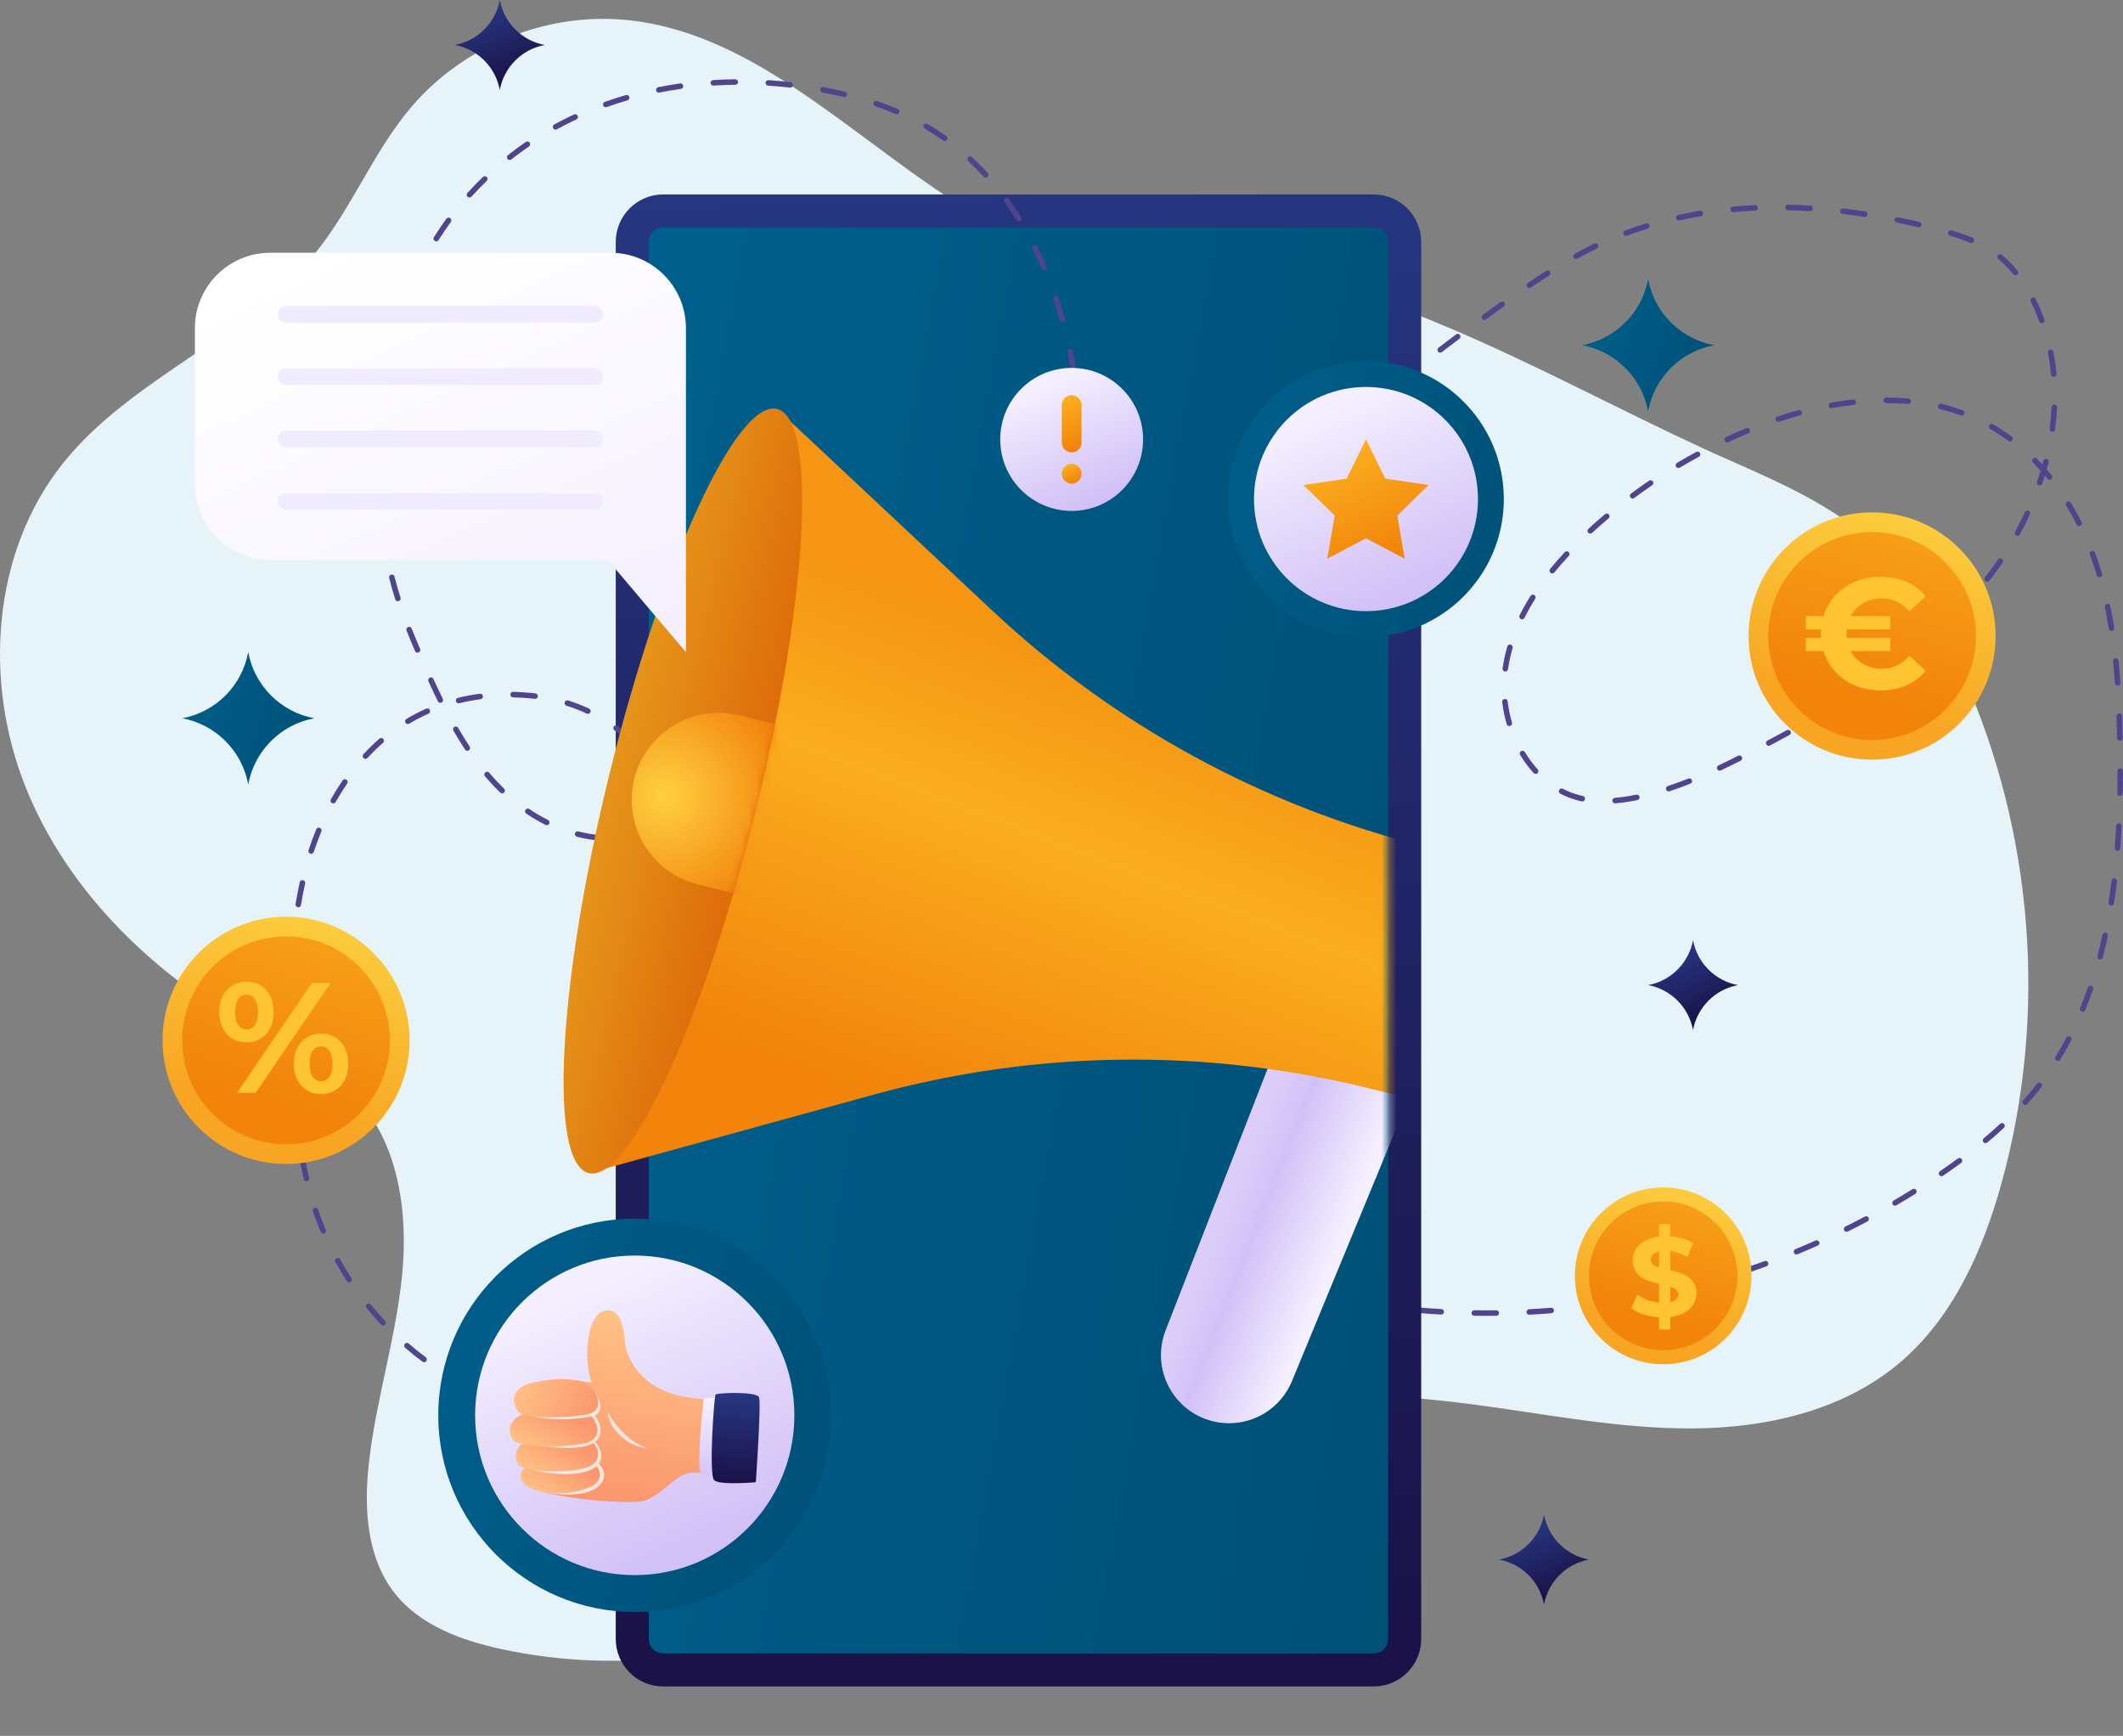 <svg width="285" height="233" viewBox="0 0 285 233" fill="none" xmlns="http://www.w3.org/2000/svg">
<rect x="0" y="0" width="285" height="233" fill="#808080" stroke="none"/>
<path d="M84.018 2.673C73.343 1.651 62.286 6.112 55.304 14.26C50.221 20.192 47.334 27.726 42.445 33.82C33.168 45.385 17.689 50.615 8.441 62.203C-1.099 74.156 -2.247 91.511 3.458 105.703C9.162 119.896 20.915 131.059 34.299 138.445C38.992 141.034 44.024 143.297 47.692 147.207C53.53 153.432 54.823 162.733 53.974 171.228C53.126 179.723 50.455 187.951 49.514 196.436C48.847 202.454 49.219 209.033 52.947 213.801C56.373 218.185 61.989 220.21 67.427 221.377C83.707 224.869 101.199 222.383 115.863 214.491C127.725 208.107 137.668 198.403 149.968 192.915C164.728 186.33 181.598 186.398 197.621 188.492C207.434 189.774 217.207 191.773 227.102 191.734C236.997 191.695 247.273 189.394 254.869 183.047C262.154 176.96 266.216 167.826 268.734 158.668C274.891 136.274 273.008 111.755 263.503 90.568C260.561 84.012 256.833 77.666 251.499 72.856C245.98 67.879 239.052 64.807 232.251 61.815C211.077 52.501 187.614 37.725 164.318 35.456C157.435 34.785 150.449 35.827 143.674 34.147C133.272 31.569 124.387 24.627 115.932 18.386C106.392 11.345 96.207 3.84 84.018 2.673Z" fill="#E6F4FA"/>
<path d="M199.56 176.622C199.007 176.622 198.456 176.617 197.904 176.608C197.7 176.605 197.537 176.438 197.54 176.233C197.543 176.029 197.717 175.866 197.915 175.869C198.895 175.884 199.876 175.884 200.86 175.874C201.035 175.86 201.231 176.035 201.234 176.239C201.236 176.443 201.072 176.611 200.869 176.613C200.432 176.619 199.995 176.622 199.56 176.622ZM205.295 176.469C205.099 176.469 204.936 176.315 204.926 176.118C204.915 175.915 205.071 175.74 205.276 175.73C206.256 175.677 207.236 175.612 208.215 175.533C208.416 175.521 208.597 175.668 208.612 175.872C208.628 176.075 208.477 176.254 208.274 176.27C207.288 176.35 206.303 176.415 205.315 176.468C205.307 176.469 205.301 176.469 205.295 176.469ZM193.48 176.449C193.473 176.449 193.466 176.449 193.459 176.448C192.472 176.392 191.486 176.321 190.501 176.238C190.298 176.221 190.148 176.042 190.165 175.839C190.182 175.635 190.365 175.488 190.563 175.501C191.542 175.583 192.521 175.654 193.501 175.71C193.705 175.722 193.86 175.896 193.849 176.1C193.837 176.297 193.674 176.449 193.48 176.449ZM212.652 175.827C212.468 175.827 212.308 175.689 212.286 175.501C212.262 175.299 212.406 175.115 212.608 175.09C213.583 174.972 214.556 174.84 215.527 174.696C215.727 174.666 215.917 174.805 215.946 175.007C215.977 175.209 215.837 175.397 215.635 175.427C214.658 175.572 213.678 175.705 212.696 175.824C212.682 175.826 212.667 175.827 212.652 175.827ZM186.125 175.769C186.109 175.769 186.093 175.768 186.077 175.766C185.097 175.64 184.118 175.501 183.141 175.348C182.94 175.316 182.802 175.126 182.834 174.925C182.866 174.723 183.059 174.587 183.257 174.617C184.226 174.769 185.197 174.909 186.17 175.033C186.372 175.059 186.516 175.244 186.49 175.447C186.467 175.632 186.308 175.769 186.125 175.769ZM219.951 174.69C219.778 174.69 219.623 174.567 219.589 174.39C219.551 174.19 219.683 173.996 219.883 173.957C220.848 173.774 221.81 173.577 222.769 173.368C222.973 173.324 223.165 173.45 223.209 173.65C223.253 173.85 223.126 174.047 222.927 174.09C221.961 174.301 220.992 174.499 220.021 174.684C219.997 174.688 219.974 174.69 219.951 174.69ZM227.159 173.066C226.994 173.066 226.845 172.956 226.802 172.789C226.75 172.592 226.868 172.39 227.066 172.339C228.015 172.09 228.962 171.829 229.905 171.556C230.104 171.498 230.306 171.611 230.363 171.808C230.419 172.004 230.307 172.209 230.111 172.266C229.162 172.541 228.209 172.804 227.252 173.054C227.221 173.062 227.19 173.066 227.159 173.066ZM234.239 170.961C234.085 170.961 233.941 170.863 233.889 170.708C233.824 170.514 233.928 170.305 234.122 170.24C235.053 169.929 235.98 169.605 236.903 169.269C237.096 169.2 237.306 169.298 237.377 169.49C237.447 169.682 237.348 169.894 237.156 169.964C236.227 170.303 235.295 170.628 234.356 170.943C234.318 170.955 234.279 170.961 234.239 170.961ZM241.162 168.382C241.017 168.382 240.879 168.295 240.82 168.153C240.743 167.963 240.833 167.747 241.021 167.67C241.929 167.296 242.833 166.91 243.73 166.512C243.916 166.43 244.134 166.512 244.217 166.699C244.3 166.887 244.216 167.105 244.03 167.187C243.125 167.589 242.217 167.978 241.303 168.354C241.257 168.374 241.209 168.382 241.162 168.382ZM247.893 165.336C247.757 165.336 247.626 165.26 247.562 165.13C247.472 164.947 247.546 164.725 247.73 164.635C248.61 164.2 249.484 163.753 250.352 163.293C250.533 163.199 250.756 163.266 250.851 163.447C250.947 163.627 250.878 163.851 250.698 163.946C249.823 164.41 248.943 164.86 248.058 165.298C248.004 165.324 247.948 165.336 247.893 165.336ZM254.397 161.832C254.27 161.832 254.147 161.766 254.078 161.648C253.975 161.472 254.035 161.245 254.211 161.142C255.059 160.647 255.899 160.14 256.732 159.619C256.906 159.513 257.134 159.564 257.241 159.737C257.349 159.91 257.296 160.139 257.123 160.247C256.284 160.77 255.437 161.282 254.583 161.78C254.525 161.816 254.461 161.832 254.397 161.832ZM260.639 157.877C260.521 157.877 260.405 157.821 260.334 157.716C260.219 157.546 260.262 157.317 260.431 157.202C261.239 156.649 262.041 156.082 262.833 155.501C262.996 155.38 263.228 155.415 263.349 155.58C263.469 155.745 263.434 155.976 263.27 156.097C262.471 156.683 261.663 157.254 260.848 157.812C260.784 157.856 260.711 157.877 260.639 157.877ZM266.545 153.439C266.439 153.439 266.335 153.394 266.261 153.306C266.131 153.149 266.152 152.917 266.309 152.786C267.076 152.144 267.817 151.491 268.513 150.845C268.661 150.705 268.895 150.714 269.034 150.864C269.173 151.014 269.165 151.248 269.015 151.387C268.311 152.041 267.559 152.702 266.782 153.353C266.714 153.411 266.629 153.439 266.545 153.439ZM271.87 148.324C271.783 148.324 271.695 148.293 271.625 148.23C271.472 148.094 271.459 147.861 271.594 147.708C272.032 147.216 272.459 146.713 272.874 146.199C273.073 145.952 273.27 145.703 273.463 145.452C273.588 145.29 273.819 145.26 273.981 145.384C274.142 145.508 274.173 145.74 274.049 145.902C273.851 146.158 273.652 146.411 273.449 146.663C273.026 147.186 272.592 147.697 272.146 148.199C272.073 148.282 271.972 148.324 271.87 148.324ZM276.263 142.396C276.197 142.396 276.131 142.379 276.07 142.342C275.896 142.235 275.842 142.008 275.948 141.833C276.45 141.015 276.935 140.157 277.392 139.283C277.488 139.102 277.713 139.034 277.892 139.127C278.072 139.222 278.142 139.446 278.048 139.627C277.582 140.515 277.088 141.387 276.579 142.22C276.509 142.333 276.388 142.396 276.263 142.396ZM279.588 135.804C279.541 135.804 279.494 135.796 279.448 135.777C279.259 135.699 279.169 135.484 279.247 135.294C279.611 134.408 279.961 133.484 280.284 132.548C280.351 132.356 280.561 132.254 280.755 132.319C280.948 132.387 281.05 132.597 280.983 132.79C280.654 133.739 280.3 134.676 279.931 135.576C279.871 135.719 279.734 135.804 279.588 135.804ZM281.923 128.792C281.892 128.792 281.86 128.788 281.828 128.779C281.631 128.728 281.514 128.524 281.565 128.328C281.811 127.4 282.042 126.437 282.252 125.469C282.295 125.269 282.495 125.144 282.69 125.186C282.891 125.229 283.017 125.425 282.973 125.625C282.761 126.605 282.528 127.579 282.28 128.517C282.235 128.683 282.086 128.792 281.923 128.792ZM283.423 121.553C283.403 121.553 283.384 121.551 283.365 121.548C283.164 121.516 283.026 121.328 283.057 121.126C283.206 120.17 283.342 119.188 283.461 118.208C283.485 118.006 283.675 117.861 283.873 117.886C284.074 117.91 284.219 118.094 284.195 118.298C284.075 119.285 283.938 120.276 283.788 121.24C283.759 121.423 283.601 121.553 283.423 121.553ZM284.262 114.205C284.252 114.205 284.243 114.205 284.233 114.205C284.03 114.189 283.878 114.012 283.893 113.807C283.968 112.828 284.029 111.846 284.08 110.864C284.091 110.661 284.242 110.504 284.467 110.514C284.671 110.524 284.828 110.699 284.818 110.902C284.767 111.89 284.705 112.878 284.63 113.864C284.614 114.058 284.453 114.205 284.262 114.205ZM216.817 107.829C216.626 107.829 216.464 107.682 216.449 107.489C216.433 107.285 216.585 107.107 216.788 107.091C217.697 107.018 218.639 106.879 219.664 106.666C219.86 106.623 220.059 106.752 220.101 106.952C220.143 107.152 220.014 107.347 219.814 107.389C218.758 107.609 217.787 107.753 216.846 107.828C216.837 107.829 216.826 107.829 216.817 107.829ZM212.409 107.575C212.383 107.575 212.356 107.572 212.329 107.566C212.178 107.532 212.026 107.495 211.875 107.456C211.045 107.24 210.235 106.929 209.468 106.533C209.287 106.439 209.216 106.216 209.31 106.035C209.403 105.853 209.626 105.782 209.808 105.876C210.526 106.247 211.284 106.539 212.061 106.741C212.204 106.778 212.347 106.813 212.489 106.845C212.689 106.889 212.814 107.086 212.77 107.286C212.731 107.457 212.578 107.575 212.409 107.575ZM284.602 106.819C284.6 106.819 284.597 106.819 284.594 106.819C284.391 106.815 284.229 106.646 284.232 106.442C284.251 105.457 284.26 104.472 284.261 103.491C284.261 103.287 284.427 103.121 284.631 103.121C284.835 103.121 285 103.287 285 103.492C284.999 104.478 284.99 105.466 284.971 106.456C284.968 106.658 284.802 106.819 284.602 106.819ZM224.014 106.229C223.858 106.229 223.714 106.131 223.663 105.976C223.598 105.782 223.704 105.573 223.897 105.508C224.788 105.213 225.715 104.875 226.653 104.503C226.842 104.427 227.057 104.521 227.132 104.71C227.207 104.9 227.115 105.114 226.925 105.19C225.974 105.568 225.034 105.911 224.13 106.21C224.09 106.224 224.052 106.229 224.014 106.229ZM206.149 103.876C206.049 103.876 205.949 103.836 205.877 103.757C205.211 103.029 204.602 102.213 204.07 101.332C203.964 101.157 204.02 100.93 204.195 100.825C204.369 100.72 204.597 100.775 204.702 100.95C205.209 101.789 205.788 102.565 206.422 103.257C206.559 103.408 206.549 103.642 206.399 103.78C206.328 103.845 206.238 103.876 206.149 103.876ZM230.852 103.442C230.713 103.442 230.581 103.364 230.518 103.23C230.431 103.046 230.51 102.825 230.694 102.738C231.581 102.319 232.463 101.886 233.34 101.443C233.521 101.35 233.744 101.424 233.836 101.606C233.928 101.789 233.855 102.011 233.673 102.102C232.791 102.548 231.903 102.985 231.01 103.407C230.958 103.431 230.905 103.442 230.852 103.442ZM237.442 100.101C237.309 100.101 237.181 100.029 237.115 99.904C237.02 99.724 237.089 99.499 237.269 99.404C238.138 98.945 239.006 98.48 239.871 98.009C240.05 97.913 240.274 97.977 240.372 98.157C240.47 98.337 240.403 98.561 240.225 98.659C239.357 99.131 238.486 99.597 237.615 100.058C237.56 100.087 237.501 100.101 237.442 100.101ZM284.583 99.424C284.383 99.424 284.218 99.264 284.214 99.062C284.195 98.079 284.169 97.095 284.134 96.111C284.127 95.906 284.286 95.735 284.49 95.728C284.692 95.713 284.866 95.881 284.873 96.085C284.908 97.073 284.934 98.061 284.953 99.047C284.956 99.251 284.795 99.42 284.591 99.424C284.588 99.424 284.586 99.424 284.583 99.424ZM202.618 97.455C202.458 97.455 202.311 97.35 202.263 97.189C201.983 96.225 201.781 95.231 201.662 94.233C201.638 94.03 201.782 93.846 201.986 93.822C202.184 93.796 202.372 93.943 202.396 94.146C202.509 95.103 202.704 96.057 202.973 96.982C203.03 97.178 202.918 97.383 202.721 97.44C202.687 97.451 202.652 97.455 202.618 97.455ZM243.917 96.539C243.789 96.539 243.665 96.473 243.597 96.354C243.495 96.176 243.556 95.951 243.733 95.849C244.585 95.359 245.433 94.859 246.274 94.352C246.446 94.247 246.675 94.302 246.781 94.478C246.886 94.652 246.83 94.88 246.655 94.986C245.809 95.496 244.958 95.997 244.102 96.491C244.044 96.523 243.98 96.539 243.917 96.539ZM250.218 92.679C250.098 92.679 249.98 92.62 249.909 92.511C249.798 92.341 249.845 92.112 250.015 92C250.838 91.461 251.651 90.911 252.454 90.349C252.621 90.233 252.851 90.272 252.969 90.439C253.085 90.607 253.045 90.837 252.878 90.954C252.068 91.521 251.249 92.075 250.421 92.619C250.358 92.659 250.288 92.679 250.218 92.679ZM284.277 92.037C284.085 92.037 283.923 91.887 283.909 91.693C283.841 90.712 283.759 89.733 283.661 88.757C283.64 88.554 283.788 88.373 283.991 88.352C284.178 88.335 284.375 88.479 284.395 88.683C284.495 89.667 284.577 90.653 284.646 91.641C284.66 91.844 284.507 92.021 284.303 92.036C284.294 92.036 284.286 92.037 284.277 92.037ZM202.077 90.135C202.06 90.135 202.042 90.134 202.024 90.131C201.822 90.102 201.682 89.915 201.711 89.713C201.852 88.733 202.066 87.744 202.347 86.775C202.404 86.579 202.605 86.463 202.805 86.523C203.001 86.579 203.114 86.784 203.057 86.98C202.785 87.917 202.579 88.872 202.442 89.818C202.416 90.002 202.258 90.135 202.077 90.135ZM256.231 88.387C256.122 88.387 256.012 88.338 255.939 88.245C255.814 88.084 255.843 87.851 256.004 87.726C256.782 87.118 257.551 86.494 258.286 85.871C258.442 85.74 258.675 85.759 258.807 85.915C258.938 86.071 258.919 86.304 258.763 86.436C258.02 87.065 257.244 87.696 256.458 88.31C256.391 88.362 256.311 88.387 256.231 88.387ZM283.459 84.69C283.281 84.69 283.124 84.561 283.095 84.379C282.938 83.399 282.758 82.426 282.561 81.488C282.519 81.288 282.647 81.092 282.847 81.05C283.044 81.01 283.242 81.136 283.284 81.336C283.485 82.285 283.666 83.27 283.825 84.261C283.856 84.463 283.719 84.653 283.518 84.685C283.498 84.689 283.478 84.69 283.459 84.69ZM261.811 83.546C261.714 83.546 261.618 83.508 261.545 83.434C261.404 83.287 261.408 83.053 261.554 82.911C262.264 82.221 262.956 81.516 263.61 80.813C263.749 80.664 263.983 80.656 264.132 80.795C264.281 80.934 264.289 81.167 264.151 81.317C263.488 82.029 262.787 82.744 262.068 83.442C261.996 83.511 261.903 83.546 261.811 83.546ZM204.326 83.126C204.271 83.126 204.215 83.114 204.161 83.087C203.978 82.995 203.904 82.773 203.995 82.591C204.427 81.726 204.923 80.849 205.468 79.986C205.579 79.814 205.808 79.763 205.978 79.872C206.15 79.981 206.202 80.209 206.093 80.381C205.56 81.224 205.077 82.078 204.656 82.922C204.592 83.052 204.461 83.126 204.326 83.126ZM266.768 78.072C266.688 78.072 266.608 78.046 266.54 77.994C266.38 77.868 266.352 77.635 266.477 77.475L266.773 77.094C267.266 76.459 267.752 75.792 268.218 75.113C268.333 74.944 268.563 74.902 268.731 75.018C268.9 75.133 268.942 75.363 268.827 75.532C268.353 76.223 267.858 76.901 267.357 77.548L267.059 77.931C266.986 78.023 266.878 78.072 266.768 78.072ZM281.833 77.483C281.675 77.483 281.528 77.379 281.48 77.219C281.328 76.712 281.168 76.208 280.999 75.706C280.856 75.281 280.705 74.859 280.549 74.438C280.476 74.247 280.574 74.034 280.764 73.962C280.958 73.89 281.169 73.987 281.24 74.179C281.4 74.607 281.553 75.037 281.699 75.468C281.871 75.978 282.034 76.491 282.188 77.006C282.247 77.202 282.136 77.407 281.941 77.466C281.904 77.477 281.868 77.483 281.833 77.483ZM208.382 76.963C208.3 76.963 208.216 76.936 208.148 76.88C207.99 76.751 207.967 76.518 208.096 76.359C208.704 75.615 209.365 74.86 210.059 74.116C210.198 73.966 210.433 73.958 210.58 74.097C210.73 74.237 210.738 74.471 210.598 74.62C209.915 75.353 209.265 76.095 208.668 76.827C208.595 76.917 208.489 76.963 208.382 76.963ZM270.841 71.911C270.781 71.911 270.721 71.897 270.665 71.866C270.485 71.769 270.419 71.544 270.518 71.364C270.983 70.51 271.426 69.629 271.834 68.744C271.918 68.558 272.141 68.478 272.323 68.563C272.509 68.649 272.589 68.868 272.504 69.054C272.09 69.953 271.639 70.85 271.165 71.718C271.098 71.841 270.972 71.911 270.841 71.911ZM213.482 71.622C213.383 71.622 213.284 71.581 213.211 71.502C213.072 71.352 213.082 71.117 213.233 70.98C213.959 70.312 214.71 69.651 215.462 69.015C215.618 68.883 215.852 68.903 215.983 69.059C216.115 69.215 216.094 69.448 215.938 69.58C215.193 70.21 214.451 70.864 213.732 71.524C213.661 71.589 213.572 71.622 213.482 71.622ZM279.115 70.617C278.981 70.617 278.852 70.543 278.786 70.414C278.342 69.537 277.863 68.676 277.363 67.855C277.257 67.681 277.312 67.454 277.485 67.347C277.66 67.24 277.887 67.296 277.994 67.471C278.504 68.308 278.993 69.186 279.446 70.081C279.538 70.262 279.465 70.485 279.283 70.577C279.228 70.604 279.171 70.617 279.115 70.617ZM219.174 66.913C219.062 66.913 218.95 66.861 218.878 66.763C218.756 66.599 218.791 66.368 218.954 66.246C219.741 65.66 220.556 65.08 221.374 64.523C221.541 64.409 221.772 64.451 221.886 64.62C222.001 64.789 221.958 65.019 221.789 65.133C220.979 65.686 220.173 66.26 219.394 66.839C219.329 66.889 219.25 66.913 219.174 66.913ZM273.812 65.15C273.773 65.15 273.733 65.145 273.694 65.131C273.5 65.065 273.397 64.856 273.463 64.662C273.63 64.171 273.786 63.675 273.934 63.177C273.6 62.798 273.259 62.431 272.914 62.077C272.773 61.931 272.776 61.697 272.922 61.554C273.067 61.413 273.302 61.415 273.444 61.561C273.689 61.813 273.933 62.072 274.173 62.336C274.216 62.176 274.258 62.016 274.3 61.856C274.351 61.659 274.55 61.537 274.75 61.591C274.948 61.642 275.067 61.844 275.015 62.041C274.933 62.359 274.846 62.678 274.755 62.996C274.982 63.26 275.205 63.529 275.424 63.802C275.552 63.961 275.527 64.194 275.368 64.322C275.208 64.449 274.976 64.424 274.849 64.265C274.735 64.124 274.62 63.983 274.504 63.844C274.394 64.198 274.28 64.551 274.162 64.901C274.11 65.054 273.966 65.15 273.812 65.15ZM225.321 62.815C225.196 62.815 225.073 62.751 225.004 62.634C224.899 62.459 224.957 62.232 225.132 62.127C225.978 61.625 226.847 61.132 227.716 60.662C227.893 60.565 228.12 60.632 228.217 60.811C228.314 60.991 228.247 61.215 228.067 61.313C227.207 61.778 226.347 62.266 225.51 62.763C225.451 62.799 225.386 62.815 225.321 62.815ZM231.856 59.372C231.716 59.372 231.583 59.293 231.521 59.158C231.436 58.972 231.515 58.753 231.701 58.667C232.596 58.253 233.511 57.852 234.423 57.475C234.613 57.399 234.828 57.487 234.905 57.677C234.983 57.865 234.893 58.081 234.704 58.16C233.802 58.532 232.896 58.929 232.01 59.338C231.961 59.362 231.908 59.372 231.856 59.372ZM269.848 59.267C269.771 59.267 269.694 59.243 269.627 59.193C268.844 58.611 268.026 58.073 267.195 57.595C267.018 57.492 266.957 57.267 267.059 57.09C267.161 56.911 267.387 56.851 267.563 56.953C268.419 57.447 269.262 58 270.068 58.599C270.232 58.721 270.266 58.952 270.144 59.116C270.072 59.215 269.96 59.267 269.848 59.267ZM275.514 57.967C275.498 57.967 275.481 57.966 275.464 57.964C275.262 57.936 275.121 57.75 275.148 57.547C275.279 56.575 275.37 55.595 275.418 54.635C275.427 54.432 275.607 54.272 275.804 54.284C276.008 54.294 276.164 54.468 276.155 54.672C276.107 55.653 276.015 56.653 275.879 57.647C275.855 57.832 275.696 57.967 275.514 57.967ZM182.749 57.592C182.671 57.592 182.592 57.567 182.524 57.516C182.362 57.393 182.331 57.16 182.455 56.998C183.041 56.23 183.678 55.456 184.35 54.695C184.486 54.541 184.72 54.528 184.872 54.663C185.025 54.799 185.039 55.032 184.904 55.185C184.244 55.933 183.617 56.695 183.042 57.448C182.97 57.542 182.861 57.592 182.749 57.592ZM238.714 56.633C238.559 56.633 238.415 56.536 238.363 56.38C238.299 56.187 238.403 55.977 238.596 55.913C239.546 55.597 240.503 55.306 241.442 55.048C241.642 54.995 241.842 55.109 241.897 55.307C241.951 55.503 241.835 55.708 241.638 55.761C240.71 56.016 239.766 56.303 238.829 56.615C238.792 56.627 238.753 56.633 238.714 56.633ZM263.362 55.782C263.32 55.782 263.279 55.776 263.237 55.76C262.34 55.435 261.401 55.155 260.447 54.925C260.249 54.877 260.126 54.677 260.174 54.478C260.222 54.28 260.413 54.157 260.62 54.206C261.6 54.441 262.565 54.731 263.488 55.064C263.68 55.134 263.78 55.345 263.71 55.537C263.655 55.689 263.514 55.782 263.362 55.782ZM245.861 54.785C245.687 54.785 245.531 54.66 245.498 54.481C245.462 54.28 245.595 54.088 245.796 54.051C246.785 53.871 247.778 53.725 248.743 53.615C248.941 53.587 249.129 53.737 249.153 53.941C249.175 54.144 249.03 54.327 248.827 54.35C247.877 54.458 246.902 54.602 245.928 54.779C245.905 54.783 245.883 54.785 245.861 54.785ZM256.16 54.228C256.148 54.228 256.138 54.228 256.127 54.227C255.181 54.143 254.199 54.1 253.208 54.099C253.005 54.098 252.839 53.933 252.839 53.729C252.839 53.525 253.005 53.36 253.209 53.36C254.22 53.36 255.225 53.405 256.192 53.49C256.395 53.509 256.545 53.688 256.527 53.891C256.51 54.084 256.349 54.228 256.16 54.228ZM187.712 52.126C187.614 52.126 187.517 52.087 187.444 52.01C187.304 51.862 187.31 51.628 187.459 51.487C188.149 50.833 188.891 50.162 189.664 49.494C189.818 49.361 190.051 49.376 190.186 49.532C190.319 49.687 190.302 49.92 190.148 50.053C189.382 50.715 188.648 51.378 187.967 52.024C187.895 52.092 187.803 52.126 187.712 52.126ZM275.701 50.59C275.511 50.59 275.35 50.445 275.333 50.253C275.245 49.279 275.109 48.305 274.927 47.363C274.889 47.162 275.02 46.968 275.22 46.929C275.418 46.893 275.613 47.021 275.652 47.222C275.839 48.19 275.978 49.187 276.068 50.187C276.086 50.39 275.937 50.57 275.734 50.588C275.723 50.59 275.712 50.59 275.701 50.59ZM193.338 47.337C193.228 47.337 193.119 47.289 193.046 47.195C192.92 47.033 192.949 46.801 193.111 46.676C193.89 46.069 194.677 45.472 195.47 44.881C195.633 44.759 195.864 44.792 195.987 44.957C196.109 45.12 196.074 45.353 195.911 45.475C195.123 46.062 194.339 46.656 193.563 47.259C193.497 47.312 193.418 47.337 193.338 47.337ZM274.109 43.391C273.958 43.391 273.817 43.298 273.762 43.148C273.508 42.451 273.221 41.757 272.91 41.087C272.813 40.88 272.714 40.674 272.613 40.469C272.522 40.287 272.597 40.065 272.779 39.973C272.961 39.882 273.184 39.956 273.274 40.139C273.379 40.349 273.48 40.561 273.58 40.773C273.901 41.464 274.196 42.177 274.457 42.893C274.527 43.086 274.428 43.297 274.236 43.367C274.194 43.383 274.151 43.391 274.109 43.391ZM199.271 42.932C199.157 42.932 199.044 42.878 198.972 42.778C198.852 42.612 198.89 42.381 199.055 42.262L201.455 40.534C201.62 40.415 201.851 40.452 201.97 40.619C202.089 40.786 202.051 41.016 201.885 41.136L199.487 42.862C199.423 42.91 199.347 42.932 199.271 42.932ZM205.301 38.659C205.184 38.659 205.068 38.602 204.996 38.497C204.882 38.328 204.925 38.098 205.094 37.983C205.912 37.427 206.736 36.88 207.57 36.348C207.74 36.239 207.97 36.288 208.079 36.461C208.189 36.633 208.139 36.861 207.966 36.971C207.14 37.499 206.322 38.042 205.51 38.595C205.446 38.638 205.373 38.659 205.301 38.659ZM270.567 36.941C270.46 36.941 270.354 36.894 270.281 36.805C269.65 36.035 268.965 35.35 268.248 34.771C268.089 34.642 268.065 34.41 268.193 34.251C268.322 34.092 268.554 34.068 268.713 34.196C269.469 34.807 270.189 35.527 270.852 36.336C270.982 36.494 270.958 36.727 270.801 36.857C270.733 36.912 270.651 36.941 270.567 36.941ZM211.574 34.756C211.444 34.756 211.318 34.687 211.25 34.565C211.151 34.386 211.216 34.161 211.395 34.062C212.286 33.571 213.175 33.111 214.038 32.695C214.223 32.607 214.443 32.684 214.531 32.868C214.619 33.052 214.543 33.273 214.359 33.361C213.508 33.77 212.631 34.224 211.752 34.709C211.696 34.741 211.635 34.756 211.574 34.756ZM264.66 32.631C264.613 32.631 264.564 32.622 264.518 32.602C263.704 32.26 262.805 31.942 261.769 31.63C261.574 31.571 261.463 31.365 261.522 31.17C261.581 30.974 261.784 30.863 261.982 30.922C263.043 31.242 263.966 31.568 264.803 31.92C264.991 31.999 265.08 32.216 265.001 32.404C264.942 32.546 264.805 32.631 264.66 32.631ZM218.277 31.662C218.127 31.662 217.985 31.57 217.93 31.422C217.858 31.23 217.956 31.017 218.147 30.946C219.066 30.603 220.014 30.281 220.965 29.987C221.163 29.927 221.368 30.037 221.427 30.232C221.487 30.427 221.378 30.634 221.183 30.694C220.244 30.983 219.31 31.301 218.405 31.639C218.363 31.655 218.319 31.662 218.277 31.662ZM257.589 30.52C257.562 30.52 257.533 30.517 257.505 30.51C256.55 30.285 255.591 30.075 254.628 29.88C254.428 29.839 254.299 29.644 254.339 29.445C254.38 29.244 254.572 29.119 254.775 29.155C255.745 29.353 256.711 29.564 257.673 29.791C257.872 29.837 257.995 30.037 257.948 30.235C257.909 30.405 257.758 30.52 257.589 30.52ZM225.36 29.586C225.19 29.586 225.038 29.468 225.001 29.295C224.956 29.096 225.083 28.898 225.283 28.855C226.244 28.644 227.227 28.456 228.204 28.295C228.402 28.258 228.595 28.398 228.628 28.6C228.661 28.801 228.525 28.992 228.324 29.024C227.359 29.183 226.389 29.369 225.44 29.577C225.414 29.583 225.387 29.586 225.36 29.586ZM250.338 29.114C250.319 29.114 250.3 29.113 250.282 29.11C249.308 28.963 248.327 28.832 247.365 28.721C247.163 28.697 247.017 28.514 247.041 28.311C247.064 28.108 247.254 27.96 247.451 27.986C248.421 28.098 249.41 28.23 250.393 28.379C250.595 28.41 250.734 28.598 250.703 28.8C250.675 28.982 250.517 29.114 250.338 29.114ZM232.658 28.471C232.469 28.471 232.308 28.326 232.291 28.134C232.273 27.931 232.423 27.751 232.626 27.733C233.597 27.645 234.596 27.577 235.591 27.533C235.811 27.512 235.968 27.682 235.976 27.886C235.985 28.09 235.827 28.263 235.623 28.272C234.639 28.316 233.653 28.382 232.692 28.469C232.681 28.471 232.67 28.471 232.658 28.471ZM242.992 28.335C242.985 28.335 242.978 28.335 242.971 28.334C241.99 28.276 241.001 28.237 240.032 28.218C239.828 28.215 239.666 28.046 239.67 27.841C239.674 27.637 239.82 27.483 240.047 27.479C241.025 27.498 242.024 27.537 243.014 27.596C243.218 27.608 243.374 27.783 243.362 27.986C243.35 28.183 243.187 28.335 242.992 28.335Z" fill="#50448C"/>
<path d="M184.408 226.369H89.039C85.517 226.369 82.661 223.511 82.661 219.985V32.481C82.661 28.955 85.517 26.097 89.039 26.097H184.408C187.93 26.097 190.786 28.955 190.786 32.481V219.984C190.786 223.511 187.93 226.369 184.408 226.369Z" fill="url(#paint0_linear_376_10986)"/>
<path d="M89.04 221.931C87.967 221.931 87.094 221.058 87.094 219.984V32.482C87.094 31.408 87.967 30.535 89.04 30.535H184.407C185.48 30.535 186.353 31.408 186.353 32.482V219.985C186.353 221.059 185.48 221.932 184.407 221.932L89.04 221.931Z" fill="url(#paint1_linear_376_10986)"/>
<path d="M63.211 186.715C63.156 186.715 63.1 186.702 63.047 186.676C62.164 186.238 61.282 185.759 60.427 185.253C60.251 185.148 60.193 184.922 60.297 184.746C60.401 184.572 60.628 184.513 60.803 184.616C61.643 185.114 62.508 185.584 63.375 186.014C63.558 186.105 63.633 186.326 63.542 186.509C63.478 186.639 63.347 186.715 63.211 186.715ZM56.928 182.844C56.851 182.844 56.773 182.82 56.707 182.77C55.915 182.177 55.134 181.549 54.384 180.902C54.23 180.768 54.213 180.535 54.346 180.38C54.478 180.225 54.712 180.208 54.866 180.341C55.603 180.977 56.371 181.595 57.149 182.177C57.312 182.299 57.346 182.531 57.223 182.695C57.152 182.793 57.04 182.844 56.928 182.844ZM51.428 177.922C51.33 177.922 51.231 177.882 51.158 177.805C50.481 177.082 49.82 176.327 49.196 175.561C49.067 175.402 49.091 175.169 49.249 175.04C49.407 174.911 49.64 174.936 49.769 175.092C50.383 175.847 51.032 176.588 51.698 177.299C51.837 177.448 51.83 177.682 51.681 177.821C51.61 177.888 51.519 177.922 51.428 177.922ZM46.867 172.116C46.747 172.116 46.629 172.057 46.558 171.948C46.014 171.115 45.495 170.256 45.017 169.395C44.918 169.217 44.983 168.991 45.161 168.892C45.34 168.791 45.564 168.857 45.663 169.035C46.133 169.881 46.642 170.724 47.176 171.544C47.288 171.715 47.24 171.944 47.069 172.055C47.006 172.097 46.936 172.116 46.867 172.116ZM43.4 165.598C43.256 165.598 43.119 165.513 43.059 165.371C42.869 164.917 42.686 164.46 42.511 163.997C42.334 163.528 42.165 163.055 42.004 162.58C41.939 162.387 42.042 162.177 42.235 162.111C42.428 162.048 42.638 162.15 42.703 162.343C42.861 162.809 43.027 163.274 43.202 163.736C43.373 164.188 43.553 164.638 43.74 165.084C43.819 165.272 43.73 165.488 43.543 165.567C43.496 165.588 43.448 165.598 43.4 165.598ZM41.136 158.568C40.969 158.568 40.818 158.454 40.777 158.284C40.556 157.35 40.35 156.37 40.168 155.371C40.131 155.17 40.264 154.977 40.465 154.94C40.666 154.91 40.858 155.037 40.895 155.238C41.075 156.224 41.277 157.191 41.496 158.114C41.543 158.312 41.421 158.511 41.222 158.559C41.193 158.565 41.164 158.568 41.136 158.568ZM39.884 151.285C39.699 151.285 39.54 151.146 39.517 150.958C39.407 150.016 39.309 149.021 39.226 148.002C39.209 147.799 39.36 147.62 39.563 147.603C39.772 147.589 39.945 147.738 39.962 147.941C40.045 148.952 40.142 149.938 40.251 150.873C40.275 151.075 40.129 151.259 39.928 151.283C39.913 151.284 39.899 151.285 39.884 151.285ZM39.317 143.913C39.121 143.913 38.958 143.759 38.949 143.56C38.904 142.572 38.869 141.584 38.839 140.598C38.833 140.394 38.994 140.224 39.198 140.217C39.392 140.215 39.571 140.371 39.578 140.576C39.607 141.558 39.642 142.541 39.687 143.526C39.696 143.729 39.538 143.903 39.334 143.911C39.329 143.914 39.323 143.913 39.317 143.913ZM39.117 136.522C38.915 136.522 38.75 136.358 38.748 136.156C38.742 135.662 38.74 135.167 38.74 134.672C38.74 134.178 38.742 133.684 38.748 133.19C38.75 132.986 38.92 132.785 39.121 132.824C39.325 132.827 39.489 132.994 39.487 133.199C39.482 133.69 39.479 134.181 39.479 134.672C39.479 135.164 39.481 135.657 39.486 136.148C39.489 136.352 39.325 136.52 39.121 136.522C39.121 136.522 39.118 136.522 39.117 136.522ZM39.26 129.129C39.254 129.129 39.246 129.129 39.24 129.129C39.036 129.117 38.88 128.943 38.892 128.74C38.949 127.721 39.022 126.724 39.11 125.775C39.13 125.572 39.312 125.426 39.512 125.442C39.715 125.461 39.865 125.641 39.846 125.845C39.758 126.784 39.685 127.772 39.629 128.78C39.618 128.977 39.455 129.129 39.26 129.129ZM40.041 121.78C40.021 121.78 40.001 121.778 39.981 121.775C39.78 121.741 39.643 121.551 39.676 121.349C39.84 120.356 40.03 119.373 40.242 118.426C40.286 118.228 40.485 118.105 40.683 118.146C40.882 118.191 41.007 118.389 40.963 118.588C40.755 119.521 40.567 120.49 40.406 121.47C40.375 121.651 40.219 121.78 40.041 121.78ZM41.771 114.598C41.733 114.598 41.694 114.592 41.655 114.58C41.461 114.515 41.356 114.306 41.42 114.112C41.732 113.167 42.081 112.226 42.459 111.314C42.538 111.125 42.754 111.036 42.943 111.114C43.131 111.193 43.22 111.409 43.142 111.598C42.77 112.493 42.428 113.416 42.122 114.344C42.07 114.5 41.926 114.598 41.771 114.598ZM80.452 112.818C80.441 112.818 80.432 112.817 80.421 112.817C79.439 112.737 78.439 112.568 77.449 112.316C77.251 112.266 77.132 112.065 77.182 111.866C77.233 111.668 77.433 111.547 77.632 111.599C78.581 111.841 79.54 112.003 80.481 112.08C80.684 112.096 80.836 112.275 80.82 112.479C80.803 112.672 80.642 112.818 80.452 112.818ZM84.858 112.549C84.692 112.549 84.543 112.437 84.5 112.269C84.451 112.071 84.571 111.87 84.769 111.821C85.306 111.685 85.742 111.498 86.102 111.25C86.43 111.022 86.715 110.728 86.948 110.376C87.06 110.206 87.29 110.158 87.46 110.271C87.63 110.385 87.677 110.614 87.564 110.784C87.279 111.214 86.929 111.575 86.522 111.857C86.088 112.157 85.573 112.38 84.949 112.537C84.919 112.545 84.888 112.549 84.858 112.549ZM73.401 110.764C73.346 110.764 73.289 110.751 73.236 110.725C72.358 110.283 71.487 109.773 70.647 109.207C70.477 109.093 70.433 108.863 70.546 108.694C70.66 108.525 70.89 108.48 71.059 108.594C71.874 109.141 72.719 109.636 73.568 110.064C73.751 110.155 73.824 110.377 73.732 110.56C73.666 110.69 73.536 110.764 73.401 110.764ZM44.739 107.839C44.677 107.839 44.615 107.823 44.557 107.791C44.38 107.691 44.317 107.465 44.417 107.287C44.912 106.411 45.444 105.557 45.997 104.75C46.112 104.58 46.343 104.538 46.51 104.654C46.679 104.77 46.722 105 46.606 105.168C46.064 105.958 45.545 106.794 45.061 107.651C44.993 107.771 44.868 107.839 44.739 107.839ZM88.005 106.669C87.822 106.669 87.663 106.533 87.639 106.347C87.515 105.404 87.268 104.477 86.905 103.591C86.828 103.402 86.918 103.186 87.107 103.109C87.295 103.031 87.511 103.121 87.589 103.31C87.976 104.254 88.239 105.244 88.372 106.25C88.398 106.453 88.256 106.638 88.054 106.665C88.037 106.667 88.021 106.669 88.005 106.669ZM67.408 106.485C67.316 106.485 67.223 106.451 67.151 106.381C66.922 106.161 66.698 105.937 66.478 105.709C66.013 105.228 65.553 104.719 65.108 104.195C64.976 104.039 64.995 103.806 65.151 103.674C65.307 103.541 65.539 103.561 65.672 103.717C66.105 104.228 66.555 104.725 67.009 105.195C67.222 105.416 67.441 105.633 67.663 105.848C67.811 105.989 67.815 106.224 67.674 106.371C67.601 106.447 67.505 106.485 67.408 106.485ZM49.058 101.859C48.968 101.859 48.878 101.827 48.807 101.761C48.657 101.622 48.648 101.388 48.787 101.238C49.472 100.496 50.193 99.793 50.931 99.148C51.084 99.013 51.319 99.029 51.452 99.184C51.587 99.338 51.571 99.571 51.417 99.705C50.699 100.333 49.996 101.018 49.329 101.74C49.257 101.819 49.157 101.859 49.058 101.859ZM62.739 100.774C62.619 100.774 62.501 100.716 62.431 100.609C61.907 99.817 61.381 98.963 60.868 98.072C60.766 97.895 60.827 97.669 61.004 97.567C61.181 97.465 61.407 97.526 61.508 97.703C62.014 98.581 62.532 99.421 63.047 100.201C63.16 100.371 63.113 100.601 62.943 100.713C62.879 100.754 62.809 100.774 62.739 100.774ZM84.877 100.099C84.776 100.099 84.675 100.058 84.602 99.977C83.982 99.285 83.268 98.627 82.481 98.021C82.319 97.896 82.29 97.664 82.414 97.502C82.538 97.34 82.769 97.309 82.932 97.435C83.754 98.068 84.5 98.757 85.151 99.483C85.288 99.634 85.275 99.868 85.123 100.005C85.054 100.068 84.965 100.099 84.877 100.099ZM54.749 97.184C54.623 97.184 54.501 97.121 54.432 97.005C54.327 96.83 54.383 96.603 54.558 96.497C54.94 96.268 55.327 96.049 55.723 95.841C56.207 95.585 56.711 95.341 57.222 95.115C57.41 95.033 57.627 95.118 57.709 95.304C57.791 95.49 57.707 95.709 57.521 95.792C57.027 96.01 56.538 96.247 56.068 96.495C55.684 96.697 55.309 96.909 54.94 97.131C54.879 97.167 54.813 97.184 54.749 97.184ZM78.916 95.814C78.864 95.814 78.811 95.803 78.761 95.779C77.894 95.376 76.982 95.021 76.051 94.725C75.857 94.663 75.749 94.456 75.811 94.261C75.873 94.067 76.079 93.958 76.275 94.021C77.236 94.326 78.177 94.692 79.072 95.109C79.258 95.195 79.338 95.415 79.251 95.6C79.188 95.735 79.055 95.814 78.916 95.814ZM61.563 94.399C61.397 94.399 61.246 94.286 61.205 94.118C61.156 93.919 61.277 93.719 61.475 93.671C62.432 93.436 63.422 93.25 64.416 93.116C64.618 93.088 64.804 93.231 64.832 93.433C64.859 93.636 64.716 93.821 64.515 93.849C63.546 93.978 62.582 94.16 61.651 94.388C61.621 94.397 61.592 94.399 61.563 94.399ZM59.114 94.336C58.977 94.336 58.846 94.26 58.782 94.129C58.346 93.241 57.925 92.345 57.514 91.447C57.429 91.261 57.51 91.041 57.696 90.957C57.882 90.87 58.1 90.954 58.186 91.138C58.594 92.031 59.013 92.921 59.446 93.803C59.536 93.986 59.46 94.207 59.277 94.297C59.224 94.323 59.169 94.336 59.114 94.336ZM71.835 93.805C71.821 93.805 71.807 93.804 71.793 93.803L71.669 93.789C70.742 93.684 69.804 93.622 68.881 93.605C68.677 93.602 68.515 93.433 68.518 93.229C68.522 93.025 68.671 92.844 68.894 92.866C69.84 92.883 70.802 92.947 71.753 93.054L71.876 93.069C72.079 93.092 72.224 93.275 72.201 93.478C72.18 93.666 72.02 93.805 71.835 93.805ZM56.051 87.607C55.908 87.607 55.772 87.523 55.712 87.383C55.323 86.475 54.942 85.561 54.577 84.641C54.502 84.451 54.594 84.236 54.784 84.161C54.972 84.086 55.188 84.178 55.263 84.368C55.625 85.281 56.004 86.189 56.391 87.091C56.471 87.279 56.385 87.496 56.197 87.577C56.15 87.596 56.1 87.607 56.051 87.607ZM53.414 80.701C53.257 80.701 53.112 80.602 53.062 80.444C52.749 79.465 52.473 78.501 52.243 77.579C52.193 77.381 52.314 77.18 52.511 77.131C52.711 77.081 52.91 77.201 52.959 77.399C53.186 78.306 53.457 79.255 53.766 80.219C53.828 80.413 53.721 80.622 53.526 80.684C53.489 80.696 53.451 80.701 53.414 80.701ZM51.786 73.501C51.601 73.501 51.441 73.363 51.419 73.174C51.299 72.166 51.231 71.161 51.215 70.187C51.212 69.983 51.375 69.815 51.579 69.811C51.786 69.778 51.95 69.971 51.954 70.175C51.969 71.123 52.035 72.103 52.153 73.087C52.177 73.289 52.032 73.473 51.83 73.498C51.815 73.5 51.8 73.501 51.786 73.501Z" fill="#50448C"/>
<mask id="mask0_376_10986" style="mask-type:luminance" maskUnits="userSpaceOnUse" x="42" y="11" width="145" height="222">
<path d="M61.383 222.695C55.642 220.226 52.153 214.485 51.842 208.243L42.904 28.799C42.485 20.401 47.95 12.796 56.335 12.172C97.403 9.115 168.772 26.562 182.196 29.967C183.695 30.347 185.653 30.332 186.218 31.772C186.304 31.992 186.352 32.231 186.352 32.482V219.985C186.352 221.059 185.479 221.932 184.407 221.932C184.407 221.932 116.291 246.317 61.383 222.695Z" fill="white"/>
</mask>
<g mask="url(#mask0_376_10986)">
<path d="M170.161 143.466L156.48 178.56C154.474 183.704 157.446 189.441 162.803 190.765C167.191 191.849 171.712 189.559 173.439 185.379L189.123 147.401C189.123 147.401 175.128 137.599 170.161 143.466Z" fill="url(#paint2_linear_376_10986)"/>
<path d="M104.321 54.895L133.261 82.003C149.706 97.408 169.824 108.334 191.693 113.737L197.097 115.072C199.245 126.496 196.337 138.29 189.124 147.401L183.719 146.066C161.851 140.663 138.965 140.964 117.245 146.941L79.026 157.457L104.321 54.895Z" fill="url(#paint3_linear_376_10986)"/>
<path d="M81.849 103.749C74.864 132.07 73.601 156.116 79.027 157.457C84.453 158.798 94.514 136.925 101.499 108.603C108.484 80.282 109.747 56.236 104.321 54.895C98.895 53.554 88.834 75.426 81.849 103.749Z" fill="url(#paint4_linear_376_10986)"/>
<mask id="mask1_376_10986" style="mask-type:luminance" maskUnits="userSpaceOnUse" x="75" y="54" width="33" height="104">
<path d="M101.5 108.59C108.484 80.267 109.746 56.221 104.319 54.88C98.892 53.54 88.832 75.413 81.849 103.736C74.865 132.059 73.603 156.106 79.03 157.446C84.457 158.787 94.517 136.913 101.5 108.59Z" fill="white"/>
</mask>
<g mask="url(#mask1_376_10986)">
<path d="M93.674 118.697L99.094 120.036C105.349 121.582 111.672 117.76 113.216 111.499C114.76 105.237 110.941 98.91 104.685 97.364L99.265 96.025C93.01 94.48 86.688 98.302 85.144 104.563C83.599 110.823 87.418 117.152 93.674 118.697Z" fill="url(#paint5_radial_376_10986)"/>
</g>
</g>
<path d="M144.951 57.826C144.756 57.826 144.592 57.673 144.583 57.475C144.534 56.498 144.463 55.51 144.373 54.54C144.354 54.337 144.504 54.156 144.707 54.138C144.905 54.118 145.089 54.268 145.109 54.472C145.2 55.452 145.271 56.45 145.32 57.439C145.331 57.643 145.174 57.816 144.97 57.826C144.964 57.826 144.957 57.826 144.951 57.826ZM144.187 50.474C144.009 50.474 143.852 50.344 143.823 50.163C143.669 49.186 143.491 48.212 143.297 47.269C143.256 47.069 143.385 46.873 143.584 46.832C143.774 46.794 143.98 46.919 144.02 47.12C144.218 48.074 144.396 49.059 144.554 50.046C144.586 50.248 144.449 50.438 144.246 50.469C144.227 50.472 144.207 50.474 144.187 50.474ZM53.737 43.85C53.709 43.85 53.681 43.847 53.653 43.841C53.455 43.794 53.33 43.596 53.377 43.397C53.427 43.181 53.48 42.965 53.535 42.749C53.585 42.551 53.785 42.431 53.984 42.482C54.182 42.533 54.301 42.734 54.251 42.932C54.198 43.142 54.146 43.353 54.097 43.564C54.057 43.735 53.905 43.85 53.737 43.85ZM142.615 43.251C142.454 43.251 142.306 43.144 142.26 42.981C141.995 42.035 141.705 41.089 141.398 40.171C141.333 39.977 141.437 39.768 141.63 39.703C141.824 39.638 142.033 39.742 142.098 39.936C142.409 40.866 142.703 41.824 142.971 42.781C143.027 42.978 142.912 43.182 142.715 43.237C142.682 43.246 142.648 43.251 142.615 43.251ZM55.246 38.988C55.201 38.988 55.156 38.98 55.112 38.963C54.923 38.889 54.828 38.675 54.902 38.485C55.258 37.567 55.658 36.646 56.09 35.746C56.179 35.562 56.399 35.484 56.583 35.573C56.767 35.661 56.844 35.882 56.756 36.066C56.332 36.948 55.94 37.852 55.59 38.752C55.534 38.898 55.394 38.988 55.246 38.988ZM140.173 36.275C140.029 36.275 139.893 36.19 139.833 36.05C139.447 35.147 139.033 34.25 138.603 33.386C138.511 33.203 138.586 32.981 138.768 32.89C138.952 32.798 139.173 32.874 139.263 33.056C139.701 33.933 140.121 34.843 140.512 35.76C140.592 35.948 140.506 36.165 140.318 36.246C140.27 36.265 140.221 36.275 140.173 36.275ZM58.564 32.394C58.497 32.394 58.429 32.376 58.368 32.338C58.196 32.229 58.143 32 58.252 31.828C58.775 30.993 59.339 30.162 59.926 29.359C60.046 29.194 60.278 29.159 60.442 29.279C60.607 29.4 60.642 29.631 60.522 29.796C59.945 30.585 59.392 31.401 58.878 32.221C58.807 32.333 58.688 32.394 58.564 32.394ZM136.769 29.716C136.646 29.716 136.525 29.655 136.456 29.542C135.936 28.71 135.385 27.892 134.819 27.112C134.699 26.946 134.736 26.715 134.901 26.595C135.067 26.474 135.297 26.512 135.418 26.677C135.993 27.471 136.554 28.304 137.082 29.151C137.19 29.324 137.138 29.553 136.965 29.661C136.903 29.698 136.836 29.716 136.769 29.716ZM63.025 26.511C62.936 26.511 62.847 26.48 62.777 26.415C62.626 26.278 62.614 26.045 62.751 25.893C63.412 25.163 64.11 24.442 64.826 23.752C64.973 23.61 65.207 23.615 65.348 23.761C65.49 23.908 65.486 24.142 65.338 24.284C64.635 24.963 63.949 25.671 63.299 26.39C63.225 26.47 63.126 26.511 63.025 26.511ZM132.32 23.826C132.22 23.826 132.12 23.786 132.047 23.707C131.385 22.983 130.692 22.285 129.987 21.63C129.837 21.491 129.829 21.257 129.967 21.108C130.105 20.958 130.34 20.948 130.49 21.088C131.209 21.756 131.916 22.469 132.592 23.207C132.73 23.358 132.719 23.592 132.569 23.73C132.498 23.794 132.408 23.826 132.32 23.826ZM68.422 21.473C68.313 21.473 68.205 21.425 68.132 21.332C68.006 21.172 68.033 20.939 68.193 20.813C68.969 20.201 69.777 19.608 70.594 19.046C70.764 18.932 70.993 18.974 71.108 19.143C71.223 19.311 71.18 19.541 71.012 19.657C70.208 20.208 69.413 20.792 68.651 21.393C68.583 21.447 68.502 21.473 68.422 21.473ZM126.81 18.93C126.736 18.93 126.66 18.908 126.595 18.862C125.803 18.297 124.979 17.763 124.145 17.274C123.969 17.17 123.91 16.944 124.012 16.768C124.116 16.591 124.341 16.533 124.519 16.636C125.371 17.136 126.215 17.683 127.025 18.26C127.191 18.378 127.229 18.609 127.111 18.775C127.039 18.876 126.926 18.93 126.81 18.93ZM74.58 17.402C74.45 17.402 74.323 17.332 74.255 17.21C74.158 17.031 74.224 16.806 74.402 16.707C74.709 16.54 75.016 16.376 75.326 16.216C75.899 15.921 76.478 15.637 77.063 15.365C77.249 15.28 77.468 15.36 77.553 15.545C77.639 15.73 77.558 15.95 77.374 16.036C76.799 16.303 76.229 16.582 75.665 16.873C75.361 17.03 75.058 17.192 74.757 17.356C74.701 17.387 74.64 17.402 74.58 17.402ZM120.372 15.336C120.323 15.336 120.274 15.326 120.227 15.306C119.351 14.932 118.431 14.579 117.493 14.258C117.3 14.191 117.198 13.981 117.263 13.788C117.33 13.595 117.54 13.494 117.732 13.558C118.687 13.886 119.624 14.245 120.517 14.626C120.705 14.706 120.792 14.923 120.712 15.111C120.652 15.252 120.515 15.336 120.372 15.336ZM81.319 14.393C81.167 14.393 81.025 14.299 80.971 14.147C80.903 13.955 81.003 13.744 81.195 13.675C82.121 13.345 83.074 13.037 84.028 12.76C84.225 12.703 84.43 12.816 84.486 13.012C84.543 13.208 84.43 13.414 84.234 13.47C83.294 13.743 82.355 14.046 81.443 14.371C81.403 14.386 81.361 14.393 81.319 14.393ZM113.357 13.042C113.328 13.042 113.299 13.039 113.27 13.032C112.345 12.807 111.379 12.601 110.399 12.416C110.199 12.378 110.067 12.184 110.105 11.984C110.143 11.783 110.333 11.652 110.536 11.69C111.528 11.877 112.506 12.087 113.444 12.314C113.643 12.362 113.764 12.561 113.716 12.76C113.675 12.928 113.524 13.042 113.357 13.042ZM88.437 12.433C88.264 12.433 88.11 12.312 88.075 12.136C88.035 11.936 88.165 11.741 88.365 11.701C89.329 11.509 90.316 11.34 91.298 11.2C91.499 11.169 91.687 11.312 91.716 11.514C91.745 11.715 91.604 11.903 91.403 11.932C90.433 12.07 89.46 12.237 88.51 12.426C88.485 12.431 88.46 12.433 88.437 12.433ZM106.086 11.76C106.072 11.76 106.058 11.759 106.044 11.758C105.072 11.647 104.087 11.559 103.118 11.496C102.915 11.483 102.76 11.308 102.773 11.104C102.786 10.9 102.957 10.75 103.165 10.758C104.146 10.821 105.142 10.911 106.126 11.023C106.329 11.045 106.474 11.229 106.451 11.431C106.431 11.62 106.271 11.76 106.086 11.76ZM95.758 11.485C95.564 11.485 95.402 11.335 95.389 11.139C95.377 10.935 95.531 10.759 95.735 10.747C96.717 10.685 97.716 10.649 98.707 10.639C98.898 10.648 99.078 10.8 99.08 11.005C99.082 11.209 98.919 11.376 98.715 11.378C97.737 11.389 96.75 11.425 95.78 11.485C95.773 11.485 95.766 11.485 95.758 11.485Z" fill="#50448C"/>
<path d="M183.375 85.505C193.594 85.505 201.878 77.214 201.878 66.986C201.878 56.759 193.594 48.468 183.375 48.468C173.157 48.468 164.873 56.759 164.873 66.986C164.873 77.214 173.157 85.505 183.375 85.505Z" fill="url(#paint6_linear_376_10986)"/>
<path d="M183.375 82.034C191.678 82.034 198.409 75.297 198.409 66.987C198.409 58.677 191.678 51.94 183.375 51.94C175.073 51.94 168.342 58.677 168.342 66.987C168.342 75.297 175.073 82.034 183.375 82.034Z" fill="url(#paint7_linear_376_10986)"/>
<path d="M183.375 58.977L185.975 64.25L191.79 65.095L187.582 69.2L188.575 74.995L183.375 72.259L178.175 74.995L179.169 69.2L174.961 65.095L180.775 64.25L183.375 58.977Z" fill="url(#paint8_linear_376_10986)"/>
<path d="M143.864 68.577C149.159 68.577 153.452 64.281 153.452 58.981C153.452 53.68 149.159 49.384 143.864 49.384C138.568 49.384 134.275 53.68 134.275 58.981C134.275 64.281 138.568 68.577 143.864 68.577Z" fill="url(#paint9_linear_376_10986)"/>
<path d="M143.864 60.735C143.13 60.735 142.536 60.14 142.536 59.406V54.379C142.536 53.644 143.131 53.05 143.864 53.05C144.597 53.05 145.191 53.645 145.191 54.379V59.406C145.191 60.141 144.597 60.735 143.864 60.735Z" fill="url(#paint10_linear_376_10986)"/>
<path d="M145.191 63.581C145.191 64.316 144.597 64.91 143.864 64.91C143.13 64.91 142.536 64.315 142.536 63.581C142.536 62.848 143.131 62.252 143.864 62.252C144.597 62.252 145.191 62.847 145.191 63.581Z" fill="url(#paint11_linear_376_10986)"/>
<path d="M223.274 183.118C229.823 183.118 235.132 177.805 235.132 171.251C235.132 164.696 229.823 159.383 223.274 159.383C216.726 159.383 211.417 164.696 211.417 171.251C211.417 177.805 216.726 183.118 223.274 183.118Z" fill="url(#paint12_linear_376_10986)"/>
<path d="M223.274 181.229C228.781 181.229 233.244 176.761 233.244 171.25C233.244 165.739 228.781 161.271 223.274 161.271C217.768 161.271 213.304 165.739 213.304 171.25C213.304 176.761 217.768 181.229 223.274 181.229Z" fill="url(#paint13_linear_376_10986)"/>
<path d="M224.227 176.773V178.459H222.722V176.817C221.232 176.727 219.802 176.26 218.975 175.612L219.802 173.775C220.555 174.332 221.638 174.739 222.722 174.844V172.328C221.051 171.922 219.185 171.364 219.185 169.21C219.185 167.614 220.344 166.243 222.722 165.972V164.299H224.227V165.942C225.355 166.032 226.454 166.333 227.282 166.86L226.53 168.713C225.763 168.276 224.98 168.021 224.228 167.929V170.491C225.898 170.882 227.734 171.44 227.734 173.563C227.733 175.13 226.59 176.486 224.227 176.773ZM222.722 170.114V167.975C221.925 168.156 221.608 168.593 221.608 169.09C221.608 169.618 222.059 169.904 222.722 170.114ZM225.311 173.745C225.311 173.217 224.874 172.931 224.227 172.706V174.784C224.979 174.619 225.311 174.227 225.311 173.745Z" fill="#FFC431"/>
<path d="M251.318 101.965C260.476 101.965 267.9 94.534 267.9 85.368C267.9 76.202 260.476 68.772 251.318 68.772C242.16 68.772 234.736 76.202 234.736 85.368C234.736 94.534 242.16 101.965 251.318 101.965Z" fill="url(#paint14_linear_376_10986)"/>
<path d="M251.318 99.323C259.018 99.323 265.26 93.075 265.26 85.368C265.26 77.661 259.018 71.414 251.318 71.414C243.618 71.414 237.376 77.661 237.376 85.368C237.376 93.075 243.618 99.323 251.318 99.323Z" fill="url(#paint15_linear_376_10986)"/>
<path d="M256.329 88.013L258.496 90.035C257.107 91.742 255.003 92.669 252.435 92.669C248.71 92.669 245.763 90.562 244.795 87.382H242.416V85.612H244.479C244.458 85.423 244.458 85.233 244.458 85.043C244.458 84.854 244.458 84.664 244.479 84.474H242.416V82.704H244.795C245.763 79.523 248.71 77.416 252.435 77.416C255.003 77.416 257.107 78.343 258.496 80.029L256.329 82.052C255.319 80.913 254.076 80.324 252.603 80.324C250.73 80.324 249.215 81.23 248.435 82.704H253.761V84.474H247.909C247.888 84.664 247.888 84.853 247.888 85.043C247.888 85.233 247.888 85.423 247.909 85.612H253.761V87.382H248.435C249.215 88.856 250.729 89.762 252.603 89.762C254.076 89.762 255.319 89.172 256.329 88.013Z" fill="#FFC431"/>
<path d="M38.4 156.239C47.558 156.239 54.983 148.808 54.983 139.642C54.983 130.476 47.558 123.045 38.4 123.045C29.242 123.045 21.818 130.476 21.818 139.642C21.818 148.808 29.242 156.239 38.4 156.239Z" fill="url(#paint16_linear_376_10986)"/>
<path d="M38.4 153.596C46.1 153.596 52.343 147.349 52.343 139.642C52.343 131.935 46.1 125.688 38.4 125.688C30.7 125.688 24.458 131.935 24.458 139.642C24.458 147.349 30.7 153.596 38.4 153.596Z" fill="url(#paint17_linear_376_10986)"/>
<path d="M29.435 135.84C29.435 133.355 30.95 131.774 33.097 131.774C35.243 131.774 36.738 133.333 36.738 135.84C36.738 138.348 35.244 139.906 33.097 139.906C30.95 139.906 29.435 138.326 29.435 135.84ZM34.633 135.84C34.633 134.26 34.023 133.502 33.097 133.502C32.191 133.502 31.56 134.282 31.56 135.84C31.56 137.399 32.191 138.178 33.097 138.178C34.023 138.178 34.633 137.42 34.633 135.84ZM41.873 131.942H44.379L34.318 146.689H31.813L41.873 131.942ZM39.453 142.792C39.453 140.306 40.969 138.726 43.095 138.726C45.242 138.726 46.757 140.306 46.757 142.792C46.757 145.277 45.242 146.857 43.095 146.857C40.968 146.857 39.453 145.277 39.453 142.792ZM44.631 142.792C44.631 141.233 44.02 140.454 43.094 140.454C42.189 140.454 41.558 141.212 41.558 142.792C41.558 144.372 42.189 145.13 43.094 145.13C44.02 145.13 44.631 144.351 44.631 142.792Z" fill="#FFC431"/>
<path d="M221.248 37.461C222.083 41.971 225.608 45.499 230.113 46.335C225.608 47.171 222.083 50.699 221.248 55.209C220.412 50.699 216.887 47.171 212.382 46.335C216.887 45.499 220.412 41.971 221.248 37.461Z" fill="url(#paint18_linear_376_10986)"/>
<path d="M33.324 87.537C34.159 92.046 37.684 95.574 42.19 96.411C37.684 97.247 34.159 100.775 33.324 105.284C32.488 100.775 28.963 97.247 24.458 96.411C28.963 95.575 32.488 92.047 33.324 87.537Z" fill="url(#paint19_linear_376_10986)"/>
<path d="M207.274 203.3C207.842 206.367 210.24 208.767 213.305 209.336C210.24 209.905 207.842 212.305 207.274 215.372C206.706 212.305 204.308 209.905 201.243 209.336C204.308 208.767 206.706 206.368 207.274 203.3Z" fill="url(#paint20_linear_376_10986)"/>
<path d="M67.094 0C67.663 3.067 70.061 5.468 73.125 6.036C70.061 6.605 67.663 9.005 67.094 12.073C66.526 9.005 64.128 6.605 61.063 6.036C64.128 5.468 66.526 3.068 67.094 0Z" fill="url(#paint21_linear_376_10986)"/>
<path d="M227.278 126.191C227.846 129.258 230.244 131.659 233.309 132.227C230.244 132.796 227.846 135.196 227.278 138.263C226.71 135.196 224.312 132.796 221.247 132.227C224.312 131.659 226.71 129.258 227.278 126.191Z" fill="url(#paint22_linear_376_10986)"/>
<path d="M92.084 87.536L81.597 75.165H36.277C30.692 75.165 26.164 70.634 26.164 65.043V44.05C26.164 38.461 30.692 33.929 36.277 33.929H81.972C87.557 33.929 92.084 38.46 92.084 44.05V87.536Z" fill="url(#paint23_linear_376_10986)"/>
<path d="M79.849 43.287H38.399C37.787 43.287 37.291 42.791 37.291 42.178C37.291 41.565 37.787 41.069 38.399 41.069H79.849C80.462 41.069 80.957 41.565 80.957 42.178C80.957 42.791 80.462 43.287 79.849 43.287Z" fill="#F0EBFF"/>
<path d="M79.849 51.658H38.399C37.787 51.658 37.291 51.162 37.291 50.549C37.291 49.936 37.787 49.44 38.399 49.44H79.849C80.462 49.44 80.957 49.936 80.957 50.549C80.957 51.162 80.462 51.658 79.849 51.658Z" fill="#F0EBFF"/>
<path d="M79.849 60.03H38.399C37.787 60.03 37.291 59.534 37.291 58.921C37.291 58.308 37.787 57.812 38.399 57.812H79.849C80.462 57.812 80.957 58.308 80.957 58.921C80.957 59.534 80.462 60.03 79.849 60.03Z" fill="#F0EBFF"/>
<path d="M79.849 68.403H38.399C37.787 68.403 37.291 67.907 37.291 67.294C37.291 66.681 37.787 66.185 38.399 66.185H79.849C80.462 66.185 80.957 66.681 80.957 67.294C80.957 67.906 80.462 68.403 79.849 68.403Z" fill="#F0EBFF"/>
<path d="M85.21 216.37C99.775 216.37 111.583 204.552 111.583 189.973C111.583 175.394 99.775 163.576 85.21 163.576C70.644 163.576 58.836 175.394 58.836 189.973C58.836 204.552 70.644 216.37 85.21 216.37Z" fill="url(#paint24_linear_376_10986)"/>
<path d="M85.21 211.421C97.045 211.421 106.639 201.819 106.639 189.973C106.639 178.128 97.045 168.526 85.21 168.526C73.375 168.526 63.781 178.128 63.781 189.973C63.781 201.819 73.375 211.421 85.21 211.421Z" fill="url(#paint25_linear_376_10986)"/>
<path d="M91.793 187.469C86.229 186.464 84.005 182.448 83.836 179.772C83.668 177.096 82.637 175.156 80.702 176.12C78.767 177.085 78.31 182.653 79.451 185.581C74.501 184.811 69.882 185.396 69.429 187.836C74.266 192.111 72.584 196.998 70.782 199.396C73.133 201.05 83.539 201.907 86.081 201.522C88.623 201.137 90.738 197.574 93.049 197.671C95.361 197.768 97.673 197.866 97.673 197.866L98.088 187.98C98.088 187.98 94.578 187.972 91.793 187.469Z" fill="url(#paint26_linear_376_10986)"/>
<path d="M86.786 194.305C84.185 193.51 82.058 190.631 81.606 189.514C81.629 191.878 84.646 194.355 86.786 194.305Z" fill="#F9E6E1"/>
<path d="M73.899 200.441C77.425 200.897 79.802 200.367 80.696 199.105C81.589 197.842 80.854 196.736 79.848 196.026L73.899 200.441Z" fill="#F9E6E1"/>
<path d="M79.352 196.361C80.528 196.642 81.415 198.72 79.039 199.682C76.663 200.644 72.765 200.944 70.577 199.357C69.611 198.657 69.361 196.9 72.169 196.262C74.976 195.624 77.695 195.965 79.352 196.361Z" fill="url(#paint27_linear_376_10986)"/>
<path d="M71.381 197.261C73.668 197.891 78.256 198.399 80.07 196.794C81.885 195.189 79.4 192.989 79.4 192.989L71.381 197.261Z" fill="#F9E6E1"/>
<path d="M78.794 193.045C79.97 193.326 81.367 195.929 78.992 196.891C76.616 197.854 70.243 197.59 69.601 196.583C68.958 195.577 68.939 193.762 71.746 193.124C74.553 192.486 77.136 192.649 78.794 193.045Z" fill="url(#paint28_linear_376_10986)"/>
<path d="M79.378 189.493C80.955 191.051 80.709 192.519 80.282 193.125C79.855 193.73 78.54 194.899 72.509 194.061C72.903 194.012 79.378 189.493 79.378 189.493Z" fill="#F9E6E1"/>
<path d="M78.549 189.524C79.814 189.827 81.411 192.898 78.762 193.664C76.348 194.361 69.519 194.322 68.828 193.239C68.136 192.157 68.115 190.204 71.136 189.517C74.157 188.83 76.765 189.098 78.549 189.524Z" fill="url(#paint29_linear_376_10986)"/>
<path d="M79.838 186.868C80.709 188.125 80.762 189.088 80.281 189.739C79.8 190.39 74.353 190.859 71.679 190.121L79.838 186.868Z" fill="#F9E6E1"/>
<path d="M77.586 185.301C79.871 185.631 81.662 189.213 78.912 189.818C76.431 190.363 70.191 190.499 69.499 189.417C68.808 188.334 68.438 186.29 71.459 185.603C74.48 184.916 76.058 185.081 77.586 185.301Z" fill="url(#paint30_linear_376_10986)"/>
<path d="M94.502 187.753C94.325 188.172 93.49 197.149 94.121 197.731C94.752 198.313 98.709 197.838 98.709 197.838C98.709 197.838 99.549 188.615 99.308 187.952C99.066 187.289 95.018 187.523 94.502 187.753Z" fill="url(#paint31_linear_376_10986)"/>
<path d="M96.058 187.173C95.855 187.651 95.109 198.003 95.892 198.694C96.675 199.386 101.464 198.955 101.464 198.955C101.464 198.955 102.208 188.321 101.895 187.547C101.582 186.773 96.676 186.923 96.058 187.173Z" fill="url(#paint32_linear_376_10986)"/>
<defs>
<linearGradient id="paint0_linear_376_10986" x1="134.143" y1="24.306" x2="139.163" y2="222.226" gradientUnits="userSpaceOnUse">
<stop stop-color="#263681"/>
<stop offset="0.996" stop-color="#1A1248"/>
</linearGradient>
<linearGradient id="paint1_linear_376_10986" x1="87.094" y1="30.535" x2="217.186" y2="54.491" gradientUnits="userSpaceOnUse">
<stop stop-color="#005F8C"/>
<stop offset="1" stop-color="#005076"/>
</linearGradient>
<linearGradient id="paint2_linear_376_10986" x1="178.882" y1="169.695" x2="163.845" y2="163.772" gradientUnits="userSpaceOnUse">
<stop stop-color="#F5F0FF"/>
<stop offset="0.695" stop-color="#D2C1F7"/>
<stop offset="1" stop-color="#DCCEF9"/>
</linearGradient>
<linearGradient id="paint3_linear_376_10986" x1="151.622" y1="90.935" x2="128.113" y2="152.068" gradientUnits="userSpaceOnUse">
<stop stop-color="#F59513"/>
<stop offset="0.37" stop-color="#FAAD1E"/>
<stop offset="0.996" stop-color="#F2830B"/>
</linearGradient>
<linearGradient id="paint4_linear_376_10986" x1="80.757" y1="103.479" x2="100.955" y2="108.46" gradientUnits="userSpaceOnUse">
<stop stop-color="#E6971C"/>
<stop offset="0.996" stop-color="#DE6D0A"/>
</linearGradient>
<radialGradient id="paint5_radial_376_10986" cx="0" cy="0" r="1" gradientUnits="userSpaceOnUse" gradientTransform="translate(89.16 106.81) rotate(-166.126) scale(17.05 17.063)">
<stop stop-color="#FFD042"/>
<stop offset="1" stop-color="#F2830B"/>
</radialGradient>
<linearGradient id="paint6_linear_376_10986" x1="164.873" y1="48.468" x2="209.411" y2="64.269" gradientUnits="userSpaceOnUse">
<stop stop-color="#005F8C"/>
<stop offset="1" stop-color="#005076"/>
</linearGradient>
<linearGradient id="paint7_linear_376_10986" x1="177.886" y1="54.779" x2="188.884" y2="79.196" gradientUnits="userSpaceOnUse">
<stop stop-color="#F5F0FF"/>
<stop offset="0.996" stop-color="#D2C1F7"/>
</linearGradient>
<linearGradient id="paint8_linear_376_10986" x1="180.952" y1="61.082" x2="187.07" y2="74.665" gradientUnits="userSpaceOnUse">
<stop stop-color="#FAAD1E"/>
<stop offset="0.996" stop-color="#F2830B"/>
</linearGradient>
<linearGradient id="paint9_linear_376_10986" x1="140.363" y1="51.194" x2="147.377" y2="66.767" gradientUnits="userSpaceOnUse">
<stop stop-color="#F5F0FF"/>
<stop offset="0.996" stop-color="#D2C1F7"/>
</linearGradient>
<linearGradient id="paint10_linear_376_10986" x1="142.543" y1="53.955" x2="145.189" y2="59.831" gradientUnits="userSpaceOnUse">
<stop stop-color="#FAAD1E"/>
<stop offset="0.996" stop-color="#F2830B"/>
</linearGradient>
<linearGradient id="paint11_linear_376_10986" x1="143.379" y1="62.503" x2="144.35" y2="64.66" gradientUnits="userSpaceOnUse">
<stop stop-color="#FAAD1E"/>
<stop offset="0.996" stop-color="#F2830B"/>
</linearGradient>
<linearGradient id="paint12_linear_376_10986" x1="229.531" y1="149.789" x2="221.167" y2="178.429" gradientUnits="userSpaceOnUse">
<stop stop-color="#FFE14D"/>
<stop offset="1" stop-color="#F7A523"/>
</linearGradient>
<linearGradient id="paint13_linear_376_10986" x1="228.535" y1="153.204" x2="221.503" y2="177.286" gradientUnits="userSpaceOnUse">
<stop stop-color="#FAAD1E"/>
<stop offset="0.996" stop-color="#F2830B"/>
</linearGradient>
<linearGradient id="paint14_linear_376_10986" x1="260.067" y1="55.355" x2="248.371" y2="95.407" gradientUnits="userSpaceOnUse">
<stop stop-color="#FFE14D"/>
<stop offset="1" stop-color="#F7A523"/>
</linearGradient>
<linearGradient id="paint15_linear_376_10986" x1="258.674" y1="60.132" x2="248.84" y2="93.809" gradientUnits="userSpaceOnUse">
<stop stop-color="#FAAD1E"/>
<stop offset="0.996" stop-color="#F2830B"/>
</linearGradient>
<linearGradient id="paint16_linear_376_10986" x1="47.149" y1="109.63" x2="35.454" y2="149.681" gradientUnits="userSpaceOnUse">
<stop stop-color="#FFE14D"/>
<stop offset="1" stop-color="#F7A523"/>
</linearGradient>
<linearGradient id="paint17_linear_376_10986" x1="45.757" y1="114.407" x2="35.923" y2="148.083" gradientUnits="userSpaceOnUse">
<stop stop-color="#FAAD1E"/>
<stop offset="0.996" stop-color="#F2830B"/>
</linearGradient>
<linearGradient id="paint18_linear_376_10986" x1="212.382" y1="37.461" x2="233.724" y2="45.033" gradientUnits="userSpaceOnUse">
<stop stop-color="#005F8C"/>
<stop offset="1" stop-color="#005076"/>
</linearGradient>
<linearGradient id="paint19_linear_376_10986" x1="24.458" y1="87.537" x2="45.8" y2="95.109" gradientUnits="userSpaceOnUse">
<stop stop-color="#005F8C"/>
<stop offset="1" stop-color="#005076"/>
</linearGradient>
<linearGradient id="paint20_linear_376_10986" x1="205.266" y1="204.871" x2="209.289" y2="213.802" gradientUnits="userSpaceOnUse">
<stop stop-color="#263681"/>
<stop offset="0.996" stop-color="#1A1248"/>
</linearGradient>
<linearGradient id="paint21_linear_376_10986" x1="65.087" y1="1.571" x2="69.109" y2="10.502" gradientUnits="userSpaceOnUse">
<stop stop-color="#263681"/>
<stop offset="0.996" stop-color="#1A1248"/>
</linearGradient>
<linearGradient id="paint22_linear_376_10986" x1="225.27" y1="127.762" x2="229.293" y2="136.693" gradientUnits="userSpaceOnUse">
<stop stop-color="#263681"/>
<stop offset="0.996" stop-color="#1A1248"/>
</linearGradient>
<linearGradient id="paint23_linear_376_10986" x1="48.848" y1="31.69" x2="75.41" y2="90.664" gradientUnits="userSpaceOnUse">
<stop offset="0.004" stop-color="white"/>
<stop offset="1" stop-color="#F5F0FF"/>
</linearGradient>
<linearGradient id="paint24_linear_376_10986" x1="58.836" y1="163.576" x2="122.322" y2="186.099" gradientUnits="userSpaceOnUse">
<stop stop-color="#005F8C"/>
<stop offset="1" stop-color="#005076"/>
</linearGradient>
<linearGradient id="paint25_linear_376_10986" x1="77.386" y1="172.572" x2="93.061" y2="207.376" gradientUnits="userSpaceOnUse">
<stop stop-color="#F5F0FF"/>
<stop offset="0.996" stop-color="#D2C1F7"/>
</linearGradient>
<linearGradient id="paint26_linear_376_10986" x1="86.055" y1="177.674" x2="82.168" y2="201.192" gradientUnits="userSpaceOnUse">
<stop stop-color="#FFC085"/>
<stop offset="1" stop-color="#FA976E"/>
</linearGradient>
<linearGradient id="paint27_linear_376_10986" x1="73.448" y1="201.007" x2="76.419" y2="196.072" gradientUnits="userSpaceOnUse">
<stop stop-color="#FFC085"/>
<stop offset="1" stop-color="#FA976E"/>
</linearGradient>
<linearGradient id="paint28_linear_376_10986" x1="72.836" y1="198.495" x2="76.105" y2="193.065" gradientUnits="userSpaceOnUse">
<stop stop-color="#FFC085"/>
<stop offset="1" stop-color="#FA976E"/>
</linearGradient>
<linearGradient id="paint29_linear_376_10986" x1="72.306" y1="195.293" x2="75.751" y2="189.57" gradientUnits="userSpaceOnUse">
<stop stop-color="#FFC085"/>
<stop offset="1" stop-color="#FA976E"/>
</linearGradient>
<linearGradient id="paint30_linear_376_10986" x1="69.743" y1="185.769" x2="79.724" y2="189.996" gradientUnits="userSpaceOnUse">
<stop stop-color="#FFC085"/>
<stop offset="1" stop-color="#FA976E"/>
</linearGradient>
<linearGradient id="paint31_linear_376_10986" x1="96.913" y1="188.154" x2="96.076" y2="199.126" gradientUnits="userSpaceOnUse">
<stop stop-color="#F5F0FF"/>
<stop offset="0.996" stop-color="#D2C1F7"/>
</linearGradient>
<linearGradient id="paint32_linear_376_10986" x1="98.989" y1="187.291" x2="98.414" y2="199.049" gradientUnits="userSpaceOnUse">
<stop stop-color="#263681"/>
<stop offset="0.996" stop-color="#1A1248"/>
</linearGradient>
</defs>
</svg>
